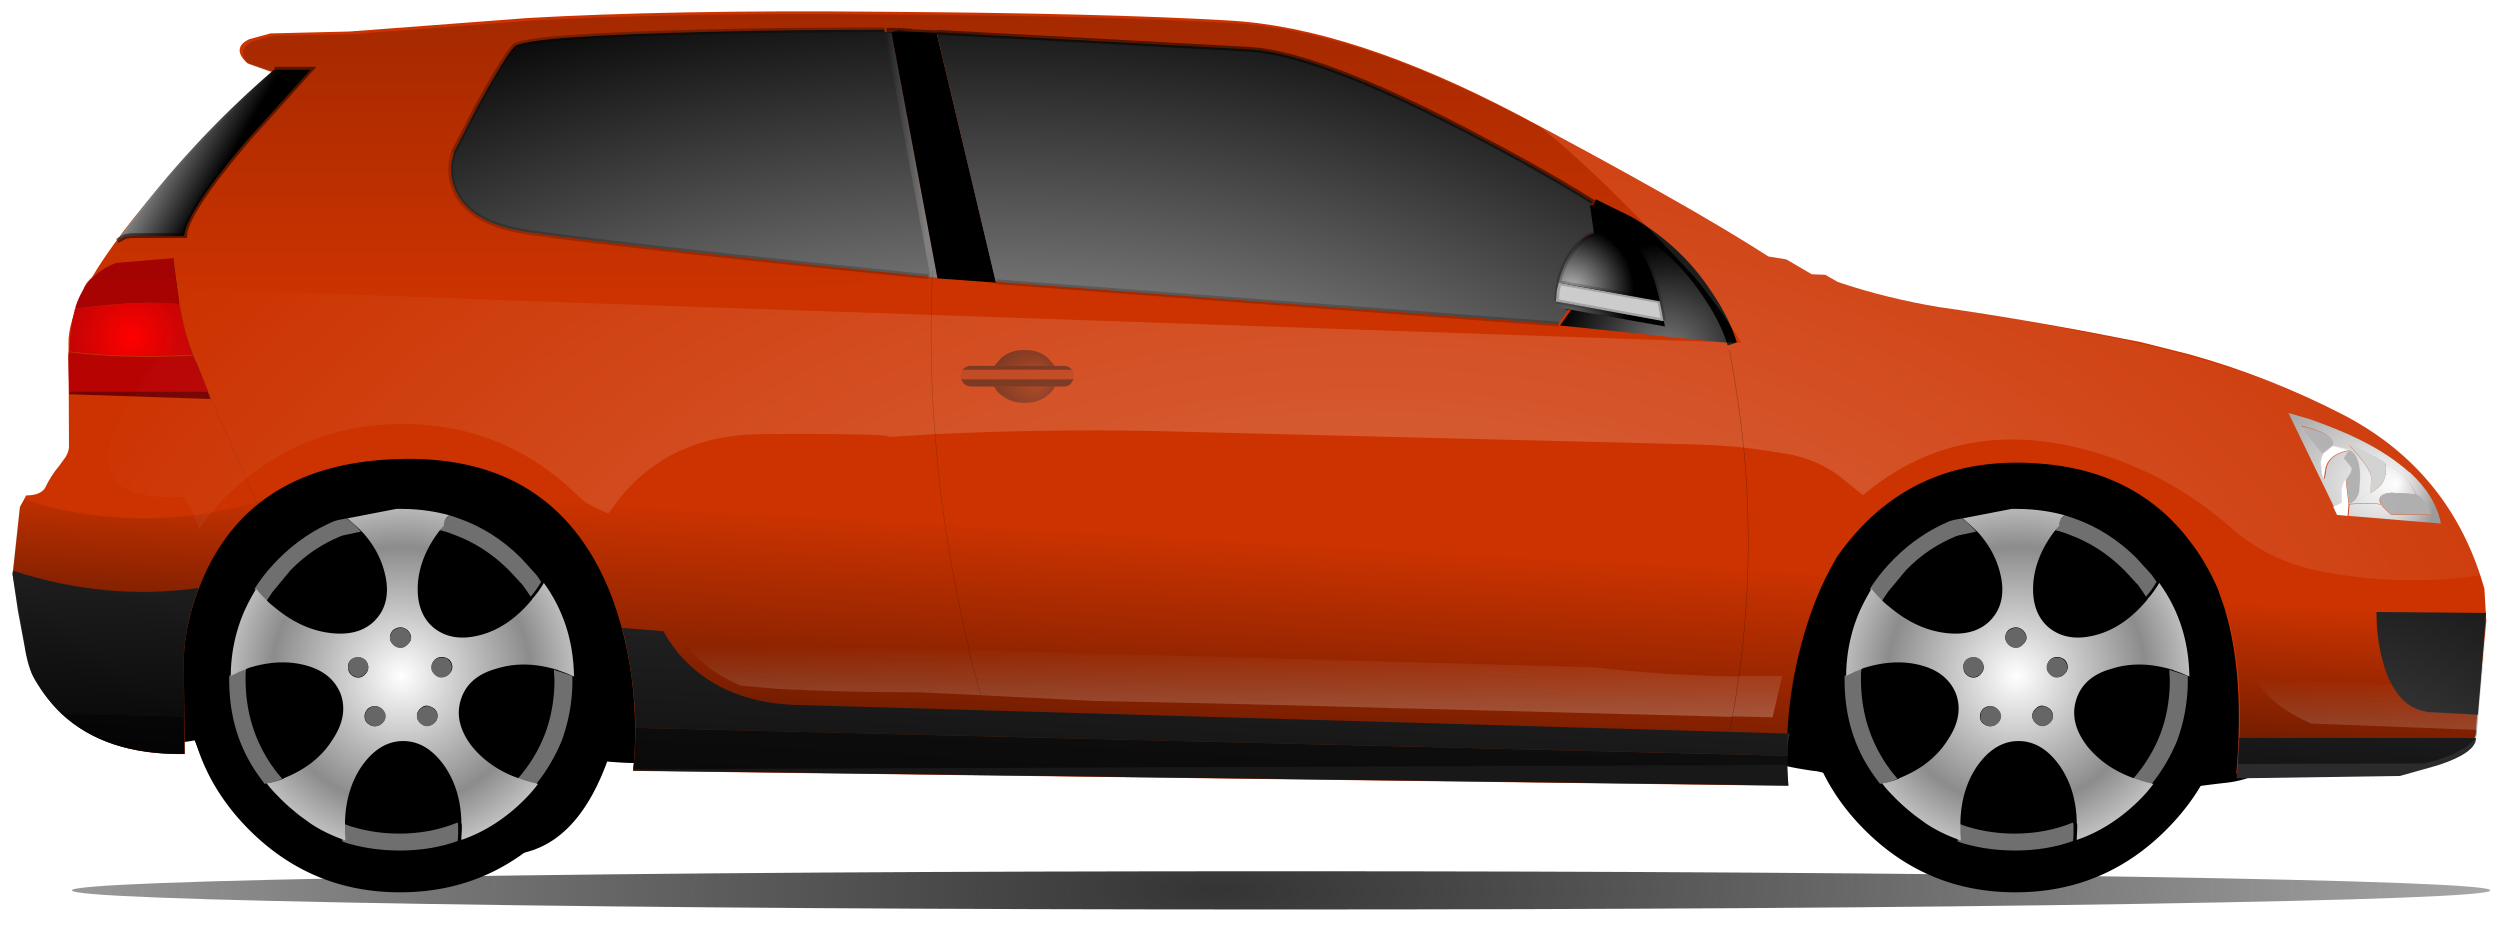 <svg xmlns="http://www.w3.org/2000/svg" id="car" width="520" height="194" viewBox="0 0 520 194">
  <style>
    .st15{fill:none;stroke:#000;stroke-miterlimit:3;stroke-opacity:.2}.st20{fill:#6f6f6f}.st22{fill:#666}
  </style>
  <filter id="Filter_1" width="140%" height="291.78%" x="-20%" y="-95.89%" color-interpolation-filters="sRGB">
    <feFlood flood-color="#666" flood-opacity="1" result="result1"/>
    <feComposite in="result1" in2="SourceGraphic" operator="in" result="result2"/>
    <feGaussianBlur in="result2" result="result3" stdDeviation="1.333,1.333"/>
    <feOffset dx="2.83" dy="2.83" in="result3" result="result4"/>
    <feComposite in="SourceGraphic" in2="result4" result="result5"/>
  </filter>
  <g filter="url(#Filter_1)">
    <g transform="matrix(1.236 0 0 -.723 2.85 85.7)">
      <g id="shadow_0_Layer0_0_FILL_1_">
        <radialGradient id="SVGID_1_" cx="162.02" cy="-598.39" r="276.98" gradientTransform="matrix(1.236 0 0 .537 0 187.76)" gradientUnits="userSpaceOnUse">
          <stop offset="0" stop-color="#343434"/>
          <stop offset="1" stop-opacity="0"/>
        </radialGradient>
        <path fill="url(#SVGID_1_)" d="M354.9-137.6c-39.7-1.1-87.7-1.6-143.9-1.6s-104.2.5-143.9 1.6-59.6 2.4-59.6 3.9 19.9 2.8 59.6 3.9 87.7 1.6 143.9 1.6 104.2-.5 143.9-1.6 59.6-2.4 59.6-3.9-19.9-2.8-59.6-3.9z"/>
      </g>
    </g>
  </g>
  <g id="behind_wheels_0_Layer0_0_FILL">
    <radialGradient id="SVGID_2_" cx="249.26" cy="265.47" r="163" gradientTransform="matrix(1 0 0 -1 0 400)" gradientUnits="userSpaceOnUse">
      <stop offset="0"/>
      <stop offset="1"/>
    </radialGradient>
    <path fill="url(#SVGID_2_)" d="M95.3 91.2c-3.1-.4-7.1-.5-12.2-.5-9.9.1-18.3.7-25.2 1.6-5.6.8-9.8 2.1-12.8 3.8-2.2 1.3-4.4 3.2-6.4 5.6a51.8 51.8 0 0 0-4.9 7c-2.8 4.5-5.2 8.8-7.2 13a51.1 51.1 0 0 0-2.8 6.6c-.8 2.5-1 4.8-.8 7 0 .2.2 1.2.6 3.1.2 1.2.3 2.3.2 3.1 0 .5-.2 1.3-.4 2.4-.2 1-.3 1.8-.3 2.4 0 1.7.7 3.3 2.1 4.8 1.2 1.3 2.8 2.3 4.6 2.9 1.5.5 3.3.7 5.3.6 1.3 0 3.1-.2 5.4-.6 3.7 9.3 8.4 15.6 14.2 18.8 2.1 1.2 4.5 2.1 7.4 2.8 2 .5 4.6.9 7.8 1.2 9.8 1.1 20 1.6 30.4 1.4 2.3 0 4.1-.1 5.5-.3 2-.2 3.8-.6 5.4-1.2 6.5-2.4 11.5-8.5 15.1-18.3 2.4.2 4.1.3 5.3.3 2.1.1 3.9 0 5.3-.2 1.9-.3 3.5-1 4.9-2.1 1.5-1.2 2.5-2.6 2.8-4.3.3-1.7 0-3.6-1.1-5.9-1.4-2.5-2.3-4.4-2.9-5.6-.4-1.1-.8-2.4-1.1-4-.3-1.8-.5-3.2-.7-4.1-1.7-9.3-5-16.7-10.1-22-1.4-1.4-3.1-2.9-5.2-4.6-1.2-1-3.1-2.3-5.6-4.1-1.2-.9-3-2.2-5.4-4-2.1-1.5-4-2.6-5.7-3.5-3.2-1.5-7.1-2.5-11.5-3.1m323.4 2.3c-3.6-.3-6.6-.4-8.8-.3-3.2.1-6.1.6-8.6 1.5-3.5 1.2-7.1 3.4-10.8 6.7-6 5.2-10.8 11.5-14.4 18.8-3.6 7.3-5.6 14.9-6.1 22.8-2.4.7-4.3 2.2-5.6 4.4-1.4 2.3-1.7 4.5-.8 6.6 1 2.3 3 4 6.2 4.9 1 .3 2.4.6 4 .9 2.3.4 3.7.6 4 .6 5 1 10.7 3.8 17 8.2 1.2.8 2.9 2 5.2 3.6 2 1.3 3.8 2.4 5.5 3.1 5.6 2.4 12.6 2.9 21.2 1.6 5.3-.8 9.5-2.1 12.7-3.9 1-.5 3.4-2.1 7.2-4.8 2.9-2.1 5.4-3.4 7.6-4.1 1.1-.3 3.8-.7 8.1-1.2 3.3-.3 5.9-1.1 7.6-2.2 2.2-1.5 3.8-3.9 4.7-6.9.7-2.5 1-5.5.8-8.9-.2-3.5-.8-7.3-1.8-11.6-.6-2.6-1.6-6.3-3.1-11.3-.9-2.9-1.5-5-2-6.3-.9-2.3-1.9-4.3-3-5.9-2.7-4.1-6.9-7.3-12.4-9.7-4.1-1.8-9.4-3.2-15.9-4.3-5.1-.9-11.4-1.6-18.5-2.3z"/>
  </g>
  <g id="body_mc" transform="translate(-.75 -12.45)">
    <path id="body_solid_0_Layer0_0_FILL" fill="#c30" d="m380.4 69.6-2.8-.1-5.3-3.1-3.7-.6c-11.7-7.5-29.1-17.3-52.1-29.5-23.1-12.1-43.2-18.7-60.4-19.6-17.2-1-41-1.6-71.3-1.8-30.3-.3-55.1.2-74.3 1.3l-37 2.8-16.5.4-4.4 1.2c-2.5 1.2-2.7 2.9-.4 5l5.4 1.9-6.7 6.2C45.4 39 40.6 44.1 36.1 49c-7.3 8.1-12.7 15.2-16.2 21.1l-.2.2c-1.1 1-1.6 2-1.6 3C16 77.5 14.9 81.1 15 84l.1 21.3c0 .8-.3 1.5-.7 2.2l-1.3 1.8c-1.2 1.4-2.2 3-3 4.7-.7 1-2 1.5-3.9 1.5l-1.3 2.4-1.5 14 2.6 15c.5 3.1 1.2 5.4 2.1 6.9 6 10.6 16.4 15.7 31.1 15.5L39 153c-.4-7.4 1.3-14.8 4.9-22.3 7.3-14.9 20.9-22.5 40.9-22.8 20.7-.3 34.8 8.7 42.5 26.9 2.7 6.5 4.4 13.7 5.2 21.8.5 6 .5 11.4-.1 16.2l240.3 3.1c-.9-11.3.4-22.5 4-33.8 1.7-5.3 3.8-9.9 6.2-13.9 9.9-14.1 23.6-20.5 41.1-19.4 14 .8 24.8 6.3 32.3 16.3 2.2 2.8 4.1 6.1 5.7 9.7l1.4 4c2.9 9.4 3.7 20.9 2.5 34.5l34-.5 7.8-2.2c5.2-1.8 7.8-3.7 8-5.5.1-1.9.5-6.4 1.2-13.4l1-10.1-.4-6.7c-4.6-16.3-14.4-28.4-29.4-36.2-10.1-5.2-20.7-9.4-31.8-12.5L446 83.6c-14-2.8-28-5.3-42.1-7.3-7.1-1.2-14.1-2.9-20.9-5.2l-2.6-1.5z"/>
  </g>
  <g id="windows_dark_trim_0_Layer2_0_FILL">
    <path fill="#181818" d="m38.3 156.8-.1-7.8-25.5-.6c6.2 5.8 14.7 8.6 25.6 8.4m333.7 6.6c-.2-2.4-.3-4.5-.2-6.2l-239.6-5.8c0 3.2-.2 6.2-.5 8.9l240.3 3.1z"/>
    <path fill="#2b2b2d" d="M38.2 140.5c-.3-6 .8-12.1 3.1-18.2-12.9 1.8-25.8.6-38.6-3.6l-.1.7 1.1 7.5 1.4 7.5c.5 3.1 1.2 5.4 2.1 6.9 1.6 2.7 3.4 5.1 5.6 7.2l25.5.6-.1-8.6m333.6 16.7c0-2 .1-3.5.5-4.6l-207.5-6c-10.2-.5-18-4.1-23.6-10.6-1.2-1.5-2.3-3-3.2-4.7l-8.6-.7c1.1 4.2 1.9 8.8 2.4 13.6.2 2.5.4 4.9.4 7.2l239.6 5.8m143.2-3.5v-.2h-49.3l-.3 5.9-.2 2.5 34-.5 7.8-2.2c5.3-1.7 7.9-3.6 8-5.5z"/>
  </g>
  <g id="windows_dark_trim_0_Layer1_0_FILL">
    <linearGradient id="SVGID_3_" x1="28.7" x2="47.35" y1="376.9" y2="366.13" gradientTransform="matrix(1 0 0 -1 0 400)" gradientUnits="userSpaceOnUse">
      <stop offset="0" stop-color="#fff"/>
      <stop offset="1"/>
    </linearGradient>
    <path fill="url(#SVGID_3_)" d="m24.4 50.1 1.6-.9 1.2-.1h11.1c.3-3.3 4.7-10.1 13.4-20.3l12.9-14.3H57a203 203 0 0 0-32.6 35.6z"/>
    <linearGradient id="SVGID_4_" x1="192.71" x2="181.76" y1="367.83" y2="367.83" gradientTransform="matrix(1 0 0 -1 0 400)" gradientUnits="userSpaceOnUse">
      <stop offset="0" stop-color="gray"/>
      <stop offset="1"/>
    </linearGradient>
    <path fill="url(#SVGID_4_)" d="M185.4 6.6h-1.5l9.5 51 1.6.2-9.6-51.2z"/>
    <linearGradient id="SVGID_5_" x1="185.81" x2="185.81" y1="332.66" y2="426.66" gradientTransform="matrix(1 0 0 -1 0 400)" gradientUnits="userSpaceOnUse">
      <stop offset="0" stop-color="#fff"/>
      <stop offset="1"/>
    </linearGradient>
    <path fill="url(#SVGID_5_)" d="M186.2 6.4h.3-.3l-1.1-.1 1.1.1z"/>
    <path d="m186.6 6.3-.1.1h2.1l-2-.1m8.2.5h-.4l-4.6-.2-2.3-.1h-1.3l-.8.2 9.6 51.2 12.2.9-12.4-52z"/>
    <radialGradient id="SVGID_6_" cx="260.73" cy="256.82" r="248.45" gradientTransform="matrix(1 0 0 -.604 -54 300.85)" gradientUnits="userSpaceOnUse">
      <stop offset="0" stop-color="#fff"/>
      <stop offset="1" stop-color="#090909"/>
    </radialGradient>
    <path fill="url(#SVGID_6_)" d="M93.9 33.9c-.2 1.8 0 3.5.6 5.1 1.9 5.1 7.2 8.2 16.1 9.4 14.2 2 41.6 5 82.1 9.1h.8l-9.5-51v-.3c-11.9 0-23.9.1-36 .4-25.9.6-39.5 1.6-41 3.1-1.4 1.5-3.9 5.6-7.6 12.3l-5 9.7-.5 2.2m237.6 8.2c-8-5-17-10-27-15.2-19.9-10.3-34.5-15.8-44-16.6l-65.7-3.6 12.3 51.9 117 8.8 2.4-3.4.6-7.9c.1-1.2.5-2.4 1-3.6 1-2.4 2.5-3.6 4.4-3.5l-1-6.9z"/>
    <radialGradient id="SVGID_7_" cx="260.73" cy="305.66" r="22.8" gradientTransform="matrix(1 0 0 -1 85.95 379)" gradientUnits="userSpaceOnUse">
      <stop offset="0" stop-color="#7b7b7b"/>
      <stop offset="1"/>
    </radialGradient>
    <path fill="url(#SVGID_7_)" d="m332.4 42.8-.6-.3 1 6.9c-1.9-.1-3.4 1.1-4.4 3.5-.5 1.2-.9 2.4-1 3.6l-.5 7.5v.3l-2.4 3.4 35.4 3.7c-.9-3.3-2.7-6.9-5.5-11-4.1-5.9-9.2-10.8-15.3-14.5l-6.7-3.1z"/>
  </g>
  <path id="windows_dark_trim_0_Layer1_0_1_STROKES" fill="none" stroke="red" stroke-miterlimit="3" stroke-opacity=".8" d="M327.1 56.1c.1-1.2.5-2.4 1-3.6 1-2.4 2.5-3.6 4.4-3.5l-1-6.9m-4.7 22 .4-8"/>
  <path id="windows_dark_trim_0_Layer1_0_2_STROKES" fill="none" stroke="#000" stroke-miterlimit="3" stroke-width="2" d="m326.8 64.1.5-7.5c.1-1.2.5-2.4 1-3.6 1-2.4 2.5-3.6 4.4-3.5l-1-6.9m-5 21.8v-.3"/>
  <path id="windows_dark_trim_0_Layer1_0_3_STROKES" fill="none" stroke="#000" stroke-linecap="square" stroke-miterlimit="3" stroke-width="2" d="m332.4 42.8 6.5 3.2c6.4 3.7 11.8 8.6 15.9 14.7 2.5 3.6 4.2 6.9 5.2 9.9"/>
  <path id="windows_dark_trim_0_Layer1_0_4_STROKES" fill="none" stroke="#000" stroke-miterlimit="3" stroke-opacity=".5" d="M331.5 42.1c-8-5-17-10-27-15.2-19.9-10.3-34.5-15.8-44-16.6l-65.7-3.6M57.1 14.4h7.6L51.8 28.7c-8.7 10.2-13.2 17-13.4 20.3H27.2l-1.2.2-1.6.9M194.8 6.8h-.4l-4.6-.2-2.3-.1h-1m.1-.2 1.9.1 1.2.1m-3.2-.1-.3-.1h-1.1l1.1.1m-1.1-.1h-.7"/>
  <path id="windows_dark_trim_0_Layer1_0_5_STROKES" d="m207.2 58.6 117 8.8M94.3 31.7l-.5 2.2c-.2 1.8 0 3.5.6 5.1 1.9 5.1 7.2 8.2 16.1 9.4 14.2 2 41.6 5 82.1 9.1h.5" class="st15"/>
  <path id="windows_dark_trim_0_Layer1_0_6_STROKES" fill="none" stroke="#000" stroke-miterlimit="3" stroke-opacity=".3" d="M183.9 6.2c-11.9 0-23.9.1-36 .4-25.9.6-39.5 1.6-41 3.1-1.4 1.5-3.9 5.6-7.6 12.3l-5 9.7"/>
  <g id="windows_dark_trim_0_Layer0_0_FILL">
    <radialGradient id="SVGID_8_" cx="260.73" cy="305.66" r="13.05" gradientTransform="matrix(1 0 0 -1 66.1 365.75)" gradientUnits="userSpaceOnUse">
      <stop offset="0" stop-color="#7b7b7b"/>
      <stop offset="1"/>
    </radialGradient>
    <path fill="url(#SVGID_8_)" d="M323.7 62.7v1.2l22.6 4-.2-1.1-22.4-4.1z"/>
    <path fill="#ccc" d="m324.2 58.8-.4 1.8-.1 1.5-.1.6 22.4 4.1-.4-2.2-.4-1.9-21-3.9z"/>
    <radialGradient id="SVGID_9_" cx="260.73" cy="305.66" r="13.05" gradientTransform="matrix(1 0 0 -1 66.1 365.75)" gradientUnits="userSpaceOnUse">
      <stop offset="0" stop-color="#b7b7b7"/>
      <stop offset="1"/>
    </radialGradient>
    <path fill="url(#SVGID_9_)" d="M341.6 52.8c-2.1-3.1-4.6-4.7-7.5-4.7-2.9 0-5.4 1.5-7.4 4.7-1.2 1.8-2 3.8-2.5 6l21 3.8-.1-.6c-.9-3.9-2.1-7-3.5-9.2z"/>
  </g>
  <path id="windows_dark_trim_0_Layer0_0_1_STROKES" d="M324.2 58.8c.5-2.2 1.3-4.2 2.5-6 2.1-3.1 4.5-4.7 7.4-4.7 2.9 0 5.4 1.5 7.5 4.7 1.4 2.1 2.6 5.2 3.5 9.2l.1.6.4 1.9.4 2.2m-22.3-4 .1-.6.1-1.5.4-1.8 21 3.8m.8 4.2-22.4-4.1" class="st15"/>
  <g id="wheel1" transform="matrix(1.1 0 0 1.1 -177.5 47)">
    <g id="wheel_0_Layer0_0_FILL">
      <path d="M265.5 57.3c-7.9-7.9-17.4-11.8-28.5-11.8s-20.6 3.9-28.5 11.8a40.6 40.6 0 0 0-8.8 12.9c-2 4.8-3 9.9-3 15.5 0 11.1 3.9 20.6 11.8 28.5 7.9 7.9 17.4 11.8 28.5 11.8s20.6-3.9 28.5-11.8c4.2-4.2 7.3-8.8 9.2-13.9 1.7-4.5 2.5-9.3 2.5-14.5.1-11.2-3.8-20.7-11.7-28.5m-19.2-2.6 1.8.6c4.3 1.5 8.3 4.1 11.8 7.6l2.9 3.2c.3.4.7.9.9 1.3 3.7 5.2 5.6 11.1 5.7 17.7v1.7c-.1 3.7-.8 7.2-2 10.5-1.1 3-2.8 5.8-4.9 8.3-.8 1-1.7 2-2.6 3a29.9 29.9 0 0 1-11.9 7.6c-3.4 1.2-7 1.8-10.9 1.8-3.4 0-6.6-.4-9.6-1.3-.4-.1-.8-.3-1.2-.4-2.3-.8-4.5-1.9-6.6-3.2l-2.2-1.6c-1.1-.9-2.2-1.8-3.3-2.9-1-1-1.9-2-2.8-3.1-.4-.5-.7-1-1.1-1.5-3.7-5.3-5.6-11.4-5.6-18.2v-.7c.1-4.3.9-8.2 2.4-11.9.7-1.6 1.5-3.1 2.4-4.6.3-.4.5-.8.8-1.2 1.1-1.6 2.4-3.1 3.8-4.5 3.2-3.2 6.7-5.5 10.5-7.1l.7-.2 1.6-.3 9.3-1.8h.8c3.3-.1 6.4.3 9.3 1.2z"/>
      <path d="M206.3 84.3c-.6.2-1.1.5-1.6.8v.7c0 6.9 1.8 12.9 5.6 18.2.4.5.7 1 1.1 1.5 1.2-.2 2.3-.5 3.2-.9.1 0 .1-.1.1-.1-.7-.8-1.3-1.5-1.8-2.3l-.1-.1c-3.3-4.8-5-10.2-5-16.4 0-.7 0-1.4.1-2.1-.5.3-1 .5-1.6.7m20.9-28.8-.3-.2-1.6.3-.7.2c-3.8 1.6-7.3 3.9-10.5 7.1-1.4 1.4-2.7 2.9-3.8 4.5-.3.4-.5.8-.8 1.2.7.9 1.4 1.7 2.2 2.4l1.2-1.8 3.4-4.1c2.8-2.9 6-5 9.4-6.4l.6-.2 3.3-.7c-.6-.7-1.4-1.5-2.4-2.3m9.8 62.6c3.9 0 7.6-.6 10.9-1.8.1-.8.1-1.7.1-2.6 0-.3 0-.6-.1-.9-3.4 1.4-7.1 2.1-11 2.1-3 0-5.9-.4-8.6-1.2-.8-.2-1.5-.5-2.3-.8v.8c0 .8 0 1.7.1 2.7.4.1.8.3 1.2.4 3.2.9 6.4 1.3 9.7 1.3m29.6-34c-.2-.1-.3-.1-.5-.2 0 .6.1 1.2.1 1.9v.9c-.1 3.4-.7 6.5-1.8 9.4-1.2 3.1-2.9 5.9-5.2 8.5l.9.3c.9.3 1.7.5 2.6.7 2.1-2.6 3.7-5.4 4.9-8.3 1.2-3.3 1.9-6.8 2-10.5v-1.7c-1.1-.4-2-.7-3-1m-18.5-28.8-1.8-.6c-.6.6-1.1 1.2-1.6 1.8-.3.3-.5.6-.8.9 1.1.2 2.1.5 3.1.9 3.9 1.4 7.4 3.6 10.6 6.8l2.6 2.8c.5.7 1 1.4 1.5 2.2.8-.9 1.4-1.8 2-2.8-.3-.4-.6-.9-.9-1.3l-2.9-3.2c-3.5-3.5-7.5-6-11.8-7.5z" class="st20"/>
      <radialGradient id="SVGID_10_" cx="373.44" cy="241.29" r="55.6" gradientTransform="matrix(1.1 0 0 -1.1 -173.54 350.53)" gradientUnits="userSpaceOnUse">
        <stop offset="0" stop-color="#fff"/>
        <stop offset=".4" stop-color="#8c8c8c"/>
        <stop offset=".69" stop-color="#f7f7f7"/>
      </radialGradient>
      <path fill="url(#SVGID_10_)" d="M246.3 54.7c-2.9-.8-6-1.2-9.2-1.2h-.8l-9.3 1.8.3.2c.9.8 1.8 1.6 2.6 2.4 2 2.2 3.4 4.7 4.1 7.3 1 3.6.6 6.6-1.3 8.9-1.9 2.3-4.8 3.3-8.6 2.9-3.8-.4-7.3-2-10.7-4.8-.5-.4-1-.8-1.4-1.2-.8-.8-1.6-1.6-2.2-2.4-.9 1.5-1.7 3-2.4 4.6a31.2 31.2 0 0 0-2.4 11.9c.5-.3 1.1-.5 1.6-.8.6-.2 1.1-.4 1.7-.7 3.5-1.1 6.9-1.4 10.1-.7 3.7.8 6.1 2.6 7.3 5.4 1.1 2.8.6 5.8-1.5 8.9-2 3.2-5.1 5.6-9.1 7.2l-.1.1c-1 .4-2 .7-3.2.9.8 1.1 1.8 2.1 2.8 3.1 1.1 1.1 2.2 2 3.3 2.9l2.2 1.6c2.1 1.4 4.3 2.4 6.6 3.2-.1-1-.1-1.9-.1-2.7v-.8c.1-4.1 1.2-7.7 3.2-10.6 2.2-3.1 4.8-4.7 7.8-4.7s5.6 1.6 7.8 4.7c2 2.9 3.1 6.4 3.2 10.5 0 .3.1.6.1.9 0 .9-.1 1.8-.1 2.6 4.4-1.5 8.4-4.1 11.9-7.6 1-1 1.8-1.9 2.6-3-.9-.2-1.7-.4-2.6-.7l-.9-.3c-3.8-1.3-6.8-3.4-9-6.1-2.3-3-3-5.9-2.1-8.8.9-2.9 3.1-4.9 6.8-5.9 3.5-1.1 7.3-1 11.3.2.2 0 .3.1.5.2 1 .3 1.9.7 2.8 1.1-.1-6.7-2-12.6-5.7-17.7-.6 1-1.2 1.9-2 2.8-.1.1-.2.2-.2.3-2.8 3.4-6 5.7-9.6 6.7-3.6 1-6.6.6-9-1.3-2.3-1.9-3.3-4.8-3-8.6.3-3.4 1.7-6.7 4.1-9.8.2-.3.5-.6.8-.9-.1-.9.4-1.5 1-2m-9.2 21.2c.5 0 .9.2 1.3.5.4.4.7.9.7 1.4 0 .5-.2.9-.7 1.3-.4.4-.8.6-1.3.6s-1-.2-1.4-.6c-.4-.4-.6-.8-.6-1.3s.2-1 .6-1.4c.4-.3.9-.5 1.4-.5m7.8 5.6c.5 0 1 .2 1.4.5.4.4.6.9.6 1.4 0 .5-.2.9-.6 1.3a1.82 1.82 0 0 1-2.7 0c-.4-.4-.6-.8-.6-1.3s.2-1 .6-1.4c.3-.3.8-.5 1.3-.5m-1.4 9.8c.4.4.6.8.6 1.3s-.2 1-.6 1.3a1.82 1.82 0 0 1-2.7 0c-.4-.4-.6-.8-.6-1.3s.2-.9.6-1.3c.4-.4.8-.6 1.3-.6.6.1 1 .3 1.4.6m-15.8-9.2c.4-.4.9-.5 1.4-.5.5 0 .9.2 1.3.5.4.4.6.9.6 1.4 0 .5-.2.9-.6 1.3-.4.4-.8.6-1.3.6s-1-.2-1.4-.6c-.4-.4-.5-.8-.5-1.3-.1-.6.1-1 .5-1.4m4.5 12.5c-.5 0-.9-.2-1.4-.6-.4-.4-.5-.8-.5-1.3s.2-.9.5-1.3c.4-.4.9-.6 1.4-.6.5 0 1 .2 1.4.6.4.4.6.8.6 1.3s-.2 1-.6 1.3c-.4.4-.8.6-1.4.6z"/>
      <path d="M230.9 94c.4.4.9.6 1.4.6.5 0 1-.2 1.4-.6.4-.4.6-.8.6-1.3s-.2-.9-.6-1.3c-.4-.4-.8-.6-1.4-.6-.5 0-.9.2-1.4.6-.4.4-.5.8-.5 1.3-.1.5.1 1 .5 1.3m-1.8-12.5c-.5 0-1 .2-1.4.5-.4.4-.5.9-.5 1.4 0 .5.2.9.5 1.3.4.4.9.6 1.4.6.5 0 .9-.2 1.3-.6.4-.4.6-.8.6-1.3s-.2-1-.6-1.4c-.4-.3-.8-.5-1.3-.5m15 11.2c0-.5-.2-.9-.6-1.3a1.82 1.82 0 0 0-2.7 0c-.4.4-.6.8-.6 1.3s.2 1 .6 1.3c.4.4.8.6 1.3.6s1-.2 1.4-.6c.4-.3.6-.8.6-1.3m2.1-10.6c-.4-.4-.8-.5-1.4-.5-.5 0-.9.2-1.3.5-.4.4-.6.9-.6 1.4 0 .5.2.9.6 1.3.4.4.8.6 1.3.6s1-.2 1.4-.6a1.82 1.82 0 0 0 0-2.7m-7.8-5.6c-.4-.4-.8-.5-1.3-.5s-1 .2-1.4.5c-.4.4-.6.9-.6 1.4 0 .5.2.9.6 1.3.4.4.9.6 1.4.6.5 0 .9-.2 1.3-.6.4-.4.7-.8.7-1.3-.1-.6-.3-1-.7-1.4z" class="st22"/>
    </g>
  </g>
  <g id="wheel2" transform="matrix(1.1 0 0 1.1 158.5 47)">
    <g id="wheel_0_Layer0_0_FILL_1_">
      <path d="M265.5 57.3c-7.9-7.9-17.4-11.8-28.5-11.8s-20.6 3.9-28.5 11.8a40.6 40.6 0 0 0-8.8 12.9c-2 4.8-3 9.9-3 15.5 0 11.1 3.9 20.6 11.8 28.5 7.9 7.9 17.4 11.8 28.5 11.8s20.6-3.9 28.5-11.8c4.2-4.2 7.3-8.8 9.2-13.9 1.7-4.5 2.5-9.3 2.5-14.5.1-11.2-3.8-20.7-11.7-28.5m-19.2-2.6 1.8.6c4.3 1.5 8.3 4.1 11.8 7.6l2.9 3.2c.3.4.7.9.9 1.3 3.7 5.2 5.6 11.1 5.7 17.7v1.7c-.1 3.7-.8 7.2-2 10.5-1.1 3-2.8 5.8-4.9 8.3-.8 1-1.7 2-2.6 3a29.9 29.9 0 0 1-11.9 7.6c-3.4 1.2-7 1.8-10.9 1.8-3.4 0-6.6-.4-9.6-1.3-.4-.1-.8-.3-1.2-.4-2.3-.8-4.5-1.9-6.6-3.2l-2.2-1.6c-1.1-.9-2.2-1.8-3.3-2.9-1-1-1.9-2-2.8-3.1-.4-.5-.7-1-1.1-1.5-3.7-5.3-5.6-11.4-5.6-18.2v-.7c.1-4.3.9-8.2 2.4-11.9.7-1.6 1.5-3.1 2.4-4.6.3-.4.5-.8.8-1.2 1.1-1.6 2.4-3.1 3.8-4.5 3.2-3.2 6.7-5.5 10.5-7.1l.7-.2 1.6-.3 9.3-1.8h.8c3.3-.1 6.4.3 9.3 1.2z"/>
      <path d="M206.3 84.3c-.6.2-1.1.5-1.6.8v.7c0 6.9 1.8 12.9 5.6 18.2.4.5.7 1 1.1 1.5 1.2-.2 2.3-.5 3.2-.9.1 0 .1-.1.1-.1-.7-.8-1.3-1.5-1.8-2.3l-.1-.1c-3.3-4.8-5-10.2-5-16.4 0-.7 0-1.4.1-2.1-.5.3-1 .5-1.6.7m20.9-28.8-.3-.2-1.6.3-.7.2c-3.8 1.6-7.3 3.9-10.5 7.1-1.4 1.4-2.7 2.9-3.8 4.5-.3.4-.5.8-.8 1.2.7.9 1.4 1.7 2.2 2.4l1.2-1.8 3.4-4.1c2.8-2.9 6-5 9.4-6.4l.6-.2 3.3-.7c-.6-.7-1.4-1.5-2.4-2.3m9.8 62.6c3.9 0 7.6-.6 10.9-1.8.1-.8.1-1.7.1-2.6 0-.3 0-.6-.1-.9-3.4 1.4-7.1 2.1-11 2.1-3 0-5.9-.4-8.6-1.2-.8-.2-1.5-.5-2.3-.8v.8c0 .8 0 1.7.1 2.7.4.1.8.3 1.2.4 3.2.9 6.4 1.3 9.7 1.3m29.6-34c-.2-.1-.3-.1-.5-.2 0 .6.1 1.2.1 1.9v.9c-.1 3.4-.7 6.5-1.8 9.4-1.2 3.1-2.9 5.9-5.2 8.5l.9.3c.9.3 1.7.5 2.6.7 2.1-2.6 3.7-5.4 4.9-8.3 1.2-3.3 1.9-6.8 2-10.5v-1.7c-1.1-.4-2-.7-3-1m-18.5-28.8-1.8-.6c-.6.6-1.1 1.2-1.6 1.8-.3.3-.5.6-.8.9 1.1.2 2.1.5 3.1.9 3.9 1.4 7.4 3.6 10.6 6.8l2.6 2.8c.5.7 1 1.4 1.5 2.2.8-.9 1.4-1.8 2-2.8-.3-.4-.6-.9-.9-1.3l-2.9-3.2c-3.5-3.5-7.5-6-11.8-7.5z" class="st20"/>
      <radialGradient id="SVGID_11_" cx="67.98" cy="241.29" r="55.6" gradientTransform="matrix(1.1 0 0 -1.1 162.46 350.53)" gradientUnits="userSpaceOnUse">
        <stop offset="0" stop-color="#fff"/>
        <stop offset=".4" stop-color="#8c8c8c"/>
        <stop offset=".69" stop-color="#f7f7f7"/>
      </radialGradient>
      <path fill="url(#SVGID_11_)" d="M246.3 54.7c-2.9-.8-6-1.2-9.2-1.2h-.8l-9.3 1.8.3.2c.9.8 1.8 1.6 2.6 2.4 2 2.2 3.4 4.7 4.1 7.3 1 3.6.6 6.6-1.3 8.9-1.9 2.3-4.8 3.3-8.6 2.9-3.8-.4-7.3-2-10.7-4.8-.5-.4-1-.8-1.4-1.2-.8-.8-1.6-1.6-2.2-2.4-.9 1.5-1.7 3-2.4 4.6a31.2 31.2 0 0 0-2.4 11.9c.5-.3 1.1-.5 1.6-.8.6-.2 1.1-.4 1.7-.7 3.5-1.1 6.9-1.4 10.1-.7 3.7.8 6.1 2.6 7.3 5.4 1.1 2.8.6 5.8-1.5 8.9-2 3.2-5.1 5.6-9.1 7.2l-.1.1c-1 .4-2 .7-3.2.9.8 1.1 1.8 2.1 2.8 3.1 1.1 1.1 2.2 2 3.3 2.9l2.2 1.6c2.1 1.4 4.3 2.4 6.6 3.2-.1-1-.1-1.9-.1-2.7v-.8c.1-4.1 1.2-7.7 3.2-10.6 2.2-3.1 4.8-4.7 7.8-4.7s5.6 1.6 7.8 4.7c2 2.9 3.1 6.4 3.2 10.5 0 .3.1.6.1.9 0 .9-.1 1.8-.1 2.6 4.4-1.5 8.4-4.1 11.9-7.6 1-1 1.8-1.9 2.6-3-.9-.2-1.7-.4-2.6-.7l-.9-.3c-3.8-1.3-6.8-3.4-9-6.1-2.3-3-3-5.9-2.1-8.8.9-2.9 3.1-4.9 6.8-5.9 3.5-1.1 7.3-1 11.3.2.2 0 .3.1.5.2 1 .3 1.9.7 2.8 1.1-.1-6.7-2-12.6-5.7-17.7-.6 1-1.2 1.9-2 2.8-.1.1-.2.2-.2.3-2.8 3.4-6 5.7-9.6 6.7-3.6 1-6.6.6-9-1.3-2.3-1.9-3.3-4.8-3-8.6.3-3.4 1.7-6.7 4.1-9.8.2-.3.5-.6.8-.9-.1-.9.4-1.5 1-2m-9.2 21.2c.5 0 .9.2 1.3.5.4.4.7.9.7 1.4 0 .5-.2.9-.7 1.3-.4.4-.8.6-1.3.6s-1-.2-1.4-.6c-.4-.4-.6-.8-.6-1.3s.2-1 .6-1.4c.4-.3.9-.5 1.4-.5m7.8 5.6c.5 0 1 .2 1.4.5.4.4.6.9.6 1.4 0 .5-.2.9-.6 1.3a1.82 1.82 0 0 1-2.7 0c-.4-.4-.6-.8-.6-1.3s.2-1 .6-1.4c.3-.3.8-.5 1.3-.5m-1.4 9.8c.4.4.6.8.6 1.3s-.2 1-.6 1.3a1.82 1.82 0 0 1-2.7 0c-.4-.4-.6-.8-.6-1.3s.2-.9.6-1.3c.4-.4.8-.6 1.3-.6.6.1 1 .3 1.4.6m-15.8-9.2c.4-.4.9-.5 1.4-.5.5 0 .9.2 1.3.5.4.4.6.9.6 1.4 0 .5-.2.9-.6 1.3-.4.4-.8.6-1.3.6s-1-.2-1.4-.6c-.4-.4-.5-.8-.5-1.3-.1-.6.1-1 .5-1.4m4.5 12.5c-.5 0-.9-.2-1.4-.6-.4-.4-.5-.8-.5-1.3s.2-.9.5-1.3c.4-.4.9-.6 1.4-.6.5 0 1 .2 1.4.6.4.4.6.8.6 1.3s-.2 1-.6 1.3c-.4.4-.8.6-1.4.6z"/>
      <path d="M230.9 94c.4.4.9.6 1.4.6.5 0 1-.2 1.4-.6.4-.4.6-.8.6-1.3s-.2-.9-.6-1.3c-.4-.4-.8-.6-1.4-.6-.5 0-.9.2-1.4.6-.4.4-.5.8-.5 1.3-.1.5.1 1 .5 1.3m-1.8-12.5c-.5 0-1 .2-1.4.5-.4.4-.5.9-.5 1.4 0 .5.2.9.5 1.3.4.4.9.6 1.4.6.5 0 .9-.2 1.3-.6.4-.4.6-.8.6-1.3s-.2-1-.6-1.4c-.4-.3-.8-.5-1.3-.5m15 11.2c0-.5-.2-.9-.6-1.3a1.82 1.82 0 0 0-2.7 0c-.4.4-.6.8-.6 1.3s.2 1 .6 1.3c.4.4.8.6 1.3.6s1-.2 1.4-.6c.4-.3.6-.8.6-1.3m2.1-10.6c-.4-.4-.8-.5-1.4-.5-.5 0-.9.2-1.3.5-.4.4-.6.9-.6 1.4 0 .5.2.9.6 1.3.4.4.8.6 1.3.6s1-.2 1.4-.6a1.82 1.82 0 0 0 0-2.7m-7.8-5.6c-.4-.4-.8-.5-1.3-.5s-1 .2-1.4.5c-.4.4-.6.9-.6 1.4 0 .5.2.9.6 1.3.4.4.9.6 1.4.6.5 0 .9-.2 1.3-.6.4-.4.7-.8.7-1.3-.1-.6-.3-1-.7-1.4z" class="st22"/>
    </g>
  </g>
  <g transform="translate(-49.1 -16)">
    <g id="door_handle_0_Layer0_0_FILL">
      <radialGradient id="SVGID_12_" cx="-66.61" cy="93.9" r="7.1" fx="-66.61" fy="90.56" gradientTransform="matrix(0 -1 -1 0 356.28 28.33)" gradientUnits="userSpaceOnUse">
        <stop offset="0" stop-opacity=".15"/>
        <stop offset="1" stop-opacity=".5"/>
      </radialGradient>
      <path fill="url(#SVGID_12_)" d="M262.2 99.8c1.9 0 3.5-.5 4.8-1.6.7-.5 1.2-1.1 1.5-1.8h-12.6c.3.7.8 1.3 1.5 1.8 1.4 1.1 3 1.6 4.8 1.6m6.3-7.7-.2-.2-1.3-1.5c-1.3-1.1-2.9-1.6-4.8-1.6s-3.5.5-4.8 1.6l-1.3 1.5-.1.2h12.5z"/>
      <path fill-opacity=".5" d="M268.6 96.4h1.8c.6 0 1.1-.2 1.5-.7l.5-.8H249l.5.8c.4.4.9.7 1.6.7h17.5m3.5-3.5-.2-.2c-.4-.4-.9-.6-1.5-.6h-19.3c-.6 0-1.1.2-1.6.6l-.2.2h22.8z"/>
      <path fill-opacity=".1" d="M272.5 94.2c0-.5-.1-.9-.4-1.3h-22.8c-.3.4-.4.8-.4 1.3l.1.7h23.4l.1-.7z"/>
    </g>
  </g>
  <g id="shading_and_lights_0_Layer2_0_FILL">
    <path fill="red" d="m41.8 77.8-1.1-2.4.6 1.4v.2l.5.8z"/>
    <path fill="#750202" d="M14.4 81.4v.6l29.4 1-.6-1.6H14.4z"/>
    <path fill="#b80303" d="M14.4 73.3c-.1.8-.1.8-.2-.1l.2 8.2h28.9l-.2-.4-1.3-3.2-.4-.8v-.2l-.6-1.4c-.2-.5-.4-1-.6-1.4-9.4.5-18 .3-25.8-.7z"/>
    <radialGradient id="SVGID_13_" cx="260.73" cy="305.66" r="15.1" gradientTransform="matrix(1 0 0 -1 -233.5 375.7)" gradientUnits="userSpaceOnUse">
      <stop offset="0" stop-color="red"/>
      <stop offset="1" stop-color="#b80505"/>
    </radialGradient>
    <path fill="url(#SVGID_13_)" d="m15.6 64.2-.1.4c-.6 2.3-.9 4.8-1 7.3l-.1 1.2c7.8 1 16.4 1.2 25.7.7-1-2.6-1.8-5.2-2.3-7.9l-.6-2.9c-5.2-.3-12.4.1-21.6 1.2z"/>
    <path fill="#a70303" d="M17 60.8c-.6 1.1-1.1 2.3-1.4 3.4 9.2-1.2 16.4-1.5 21.7-1L36 53.7l-11.9 1c-2.6 1-4.8 2.6-6.5 5l-.6 1.1z"/>
    <radialGradient id="SVGID_14_" cx="260.73" cy="305.66" r="84.7" gradientTransform="matrix(1 0 0 -1 226.7 482)" gradientUnits="userSpaceOnUse">
      <stop offset="0"/>
      <stop offset="1"/>
    </radialGradient>
    <path fill="url(#SVGID_14_)" d="m513.6 147.3.4.1.5-6.4c-.6 2.5-2.5 3.8-5.8 3.9-4-.2-6.8-.2-8.4.1 1.4 1.1 3 1.7 4.9 1.8l8.4.5z"/>
    <radialGradient id="SVGID_15_" cx="260.73" cy="305.66" r="84.7" gradientTransform="matrix(1 0 0 -1 226.7 482)" gradientUnits="userSpaceOnUse">
      <stop offset="0" stop-color="#848484"/>
      <stop offset="1"/>
    </radialGradient>
    <path fill="url(#SVGID_15_)" d="m515.1 134.5-1-.1v6h.5l.5-5.9z"/>
    <radialGradient id="SVGID_16_" cx="260.73" cy="305.66" r="12.8" gradientTransform="matrix(1 0 0 -1 243 447.6)" gradientUnits="userSpaceOnUse">
      <stop offset="0" stop-color="#515151"/>
      <stop offset="1"/>
    </radialGradient>
    <path fill="url(#SVGID_16_)" d="M510.3 134.3c-2.8 0-4.8.3-6 1-.8.4-1.6 1.3-2.6 2.8-.6.9-1.1 1.8-1.4 2.7l-1 2.7 1.1 1.5c1.6-.3 4.4-.4 8.4-.1 3.3-.2 5.2-1.5 5.8-3.9v-.4h-.5v-6l-3.8-.3z"/>
    <radialGradient id="SVGID_17_" cx="260.73" cy="305.66" r="16.8" gradientTransform="matrix(1 0 0 -1 238.4 437.2)" gradientUnits="userSpaceOnUse">
      <stop offset="0"/>
      <stop offset="1" stop-color="#484848"/>
    </radialGradient>
    <path fill="url(#SVGID_17_)" d="M504.3 135.3c1.2-.6 3.2-1 6-1l3.8.2 1 .1.5-6.4-20.8-.2.1 2.9c.2 2.3.5 4.4 1.1 6.4.8 2.8 1.8 5 3.1 6.6l1.3 1.3-1.1-1.5 1-2.7c.3-.9.8-1.8 1.4-2.7 1-1.7 1.9-2.6 2.6-3z"/>
    <radialGradient id="SVGID_18_" cx="260.73" cy="305.66" r="20.55" fx="272.82" fy="305.66" gradientTransform="matrix(1 0 0 -1 225.75 406.3)" gradientUnits="userSpaceOnUse">
      <stop offset="0" stop-color="#fff"/>
      <stop offset="1" stop-color="#959595"/>
    </radialGradient>
    <path fill="url(#SVGID_18_)" d="M483.2 94.4c-.5.5-.7 1.2-.5 2 0-.5.2-1.2.5-2m13 2c.2 1.6 0 2.9-.7 4.1-.4.6-1.2 1.3-2.4 2-1.1.7-2.6 1.4-4.4 2.2h-.1v.1c3.4-.2 5.6-.2 6.6.1-.7-1.4 0-2.2 2.2-2.4l5.1.3c-.7-1.6-1.5-2.8-2.5-3.7-.8-.9-2.1-1.8-3.8-2.7m-11.1-3.6 3.5.9c1.4.7 2.2 2.6 2.2 5.7l-.2 3c-.3 1.1-.9 1.9-1.9 2.4 1.8-.8 3.3-1.5 4.4-2.2l.1-3.2c0-1.3-1.6-3.6-4.6-6.8 4.2 1.8 6.7 3.1 7.6 3.9 1.6.9 2.9 1.8 3.9 2.7 1 .9 1.8 2.1 2.5 3.7 1.2.5 2.2 1.8 3 4.2h-8.2c-1.2-1-1.9-1.7-2.1-2.1-1-.3-3.2-.3-6.6-.1l-.2 2.4 19.2 1.6c-.7-3.8-2.9-7.4-6.5-10.7h-.1c-2.7-2.4-6.1-4.7-10.4-6.8-3.2-1.6-6.6-2.9-10.2-4.2l-4.5-1.3 9.5 19.6 1.8-.8v-2.9c.1-.9.4-1.6.9-2 1-1.4 1.3-2.2.9-2.7l-1.2-1.5-1.8 1.7c-.4.4-.9 1.1-1.2 2.2.4-1.1.8-1.8 1.2-2.2l1.8-1.7c-.3 0 0-.7 1-1.9-3.2.5-4.9 2-5.1 4.4-.3 2.4-.6 1.9-.9-1.7-.1-.8 0-1.5.5-2-.7-.5-2.3-2.5-4.9-5.9 5 1.1 7.3 2.6 6.6 4.3z"/>
    <radialGradient id="SVGID_19_" cx="260.73" cy="305.66" r="819.2" gradientTransform="matrix(1 0 0 -1 -400 270)" gradientUnits="userSpaceOnUse">
      <stop offset="0" stop-color="#fff"/>
      <stop offset="1" stop-color="#959595"/>
    </radialGradient>
    <path fill="url(#SVGID_19_)" d="M488.8 104.7c1-.5 1.6-1.3 1.9-2.4l.2-3c0-3.1-.7-5-2.2-5.7-1 1.2-1.4 1.9-1 1.9l1.2 1.5c.5.4.2 1.3-.9 2.7l.6 5.2v-.1l.2-.1m8.7-2.2c-2.2.1-2.9.9-2.2 2.4.2.4.9 1.1 2.1 2.1h8.2c-.8-2.3-1.8-3.7-3-4.2l-5.1-.3m-14.2-8.2 1.9-1.5c.7-1.7-1.6-3.1-6.9-4.2 2.6 3.4 4.2 5.3 4.9 5.9l.1-.2z"/>
    <path fill="#fff" d="m487.1 104.6-1.8.8.8 1.7 2.2.2.2-2.4-.6-5.2c-.4.4-.7 1.1-.9 2 .1.5 0 1.5.1 2.9z"/>
    <path fill="#d0d0d0" d="M495.5 100.5c.7-1.1.9-2.5.7-4.1-.9-.8-3.4-2.1-7.6-3.9 3 3.2 4.5 5.4 4.6 6.8l-.1 3.2c1.2-.7 2-1.4 2.4-2z"/>
    <radialGradient id="SVGID_20_" cx="260.73" cy="305.66" r="819.2" gradientTransform="matrix(1 0 0 -1 -400 270)" gradientUnits="userSpaceOnUse">
      <stop offset="0" stop-color="#fff"/>
      <stop offset="1" stop-color="#fff"/>
    </radialGradient>
    <path fill="url(#SVGID_20_)" d="m488.7 93.6-3.5-.9-1.9 1.5-.1.1c-.3.8-.5 1.5-.5 2 .3 3.6.6 4.1.9 1.7.2-2.3 1.9-3.8 5.1-4.4z"/>
  </g>
  <path id="shading_and_lights_0_Layer2_0_1_STROKES" fill="none" stroke="#ccc" stroke-miterlimit="3" stroke-width=".05" d="M483.2 94.4c-.3.8-.5 1.5-.5 2 .3 3.6.6 4.1.9 1.7.3-2.4 2-3.9 5.1-4.4l-3.5-.9-1.9 1.5-.1.1z"/>
  <path id="shading_and_lights_0_Layer2_0_2_STROKES" fill="none" stroke="#ccc" stroke-linecap="square" stroke-miterlimit="3" stroke-width=".05" d="M483.2 94.4c-.7-.5-2.3-2.5-4.9-5.9 5.2 1.1 7.5 2.5 6.9 4.2m1.9 11.9v-2.9c.1-.9.4-1.6.9-2 1-1.4 1.3-2.2.9-2.7l-1.2-1.5-1.8 1.7c-.4.4-.9 1.1-1.2 2.2m11.5-3c.2 1.6 0 2.9-.7 4.1-.4.6-1.2 1.3-2.4 2-1.1.7-2.6 1.4-4.4 2.2h-.1v.1c3.4-.2 5.6-.2 6.6.1-.7-1.4 0-2.2 2.2-2.4l5.1.3c-.7-1.6-1.5-2.8-2.5-3.7-.8-.9-2.1-1.8-3.8-2.7-.9-.8-3.4-2.1-7.6-3.9 3 3.2 4.5 5.4 4.6 6.8l-.1 3.2m-4.4-8.9c1.4.7 2.2 2.6 2.2 5.7l-.2 3c-.3 1.1-.9 1.9-1.9 2.4m-.2.1h0l-.6-5.2m14.6 3.2c1.2.5 2.2 1.8 3 4.2h-8.2c-1.2-1-1.9-1.7-2.1-2.1m-12.1-10.5c-.5.5-.7 1.2-.5 2m4.9-.9c-.3 0 0-.7 1-1.9"/>
  <path id="shading_and_lights_0_Layer2_0_3_STROKES" fill="none" stroke="#1e1e1e" stroke-linecap="square" stroke-miterlimit="3" stroke-width="2" d="M514.1 140.5v-5.2"/>
  <path id="shading_and_lights_0_Layer2_0_4_STROKES" fill="none" stroke="#770606" stroke-linecap="square" stroke-miterlimit="3" stroke-opacity=".4" stroke-width=".1" d="m37.3 63.2.6 2.9c.5 2.7 1.3 5.3 2.3 7.9m2.9 7-1.3-3.2m-27.4-4.5-.2-.1.2 8.2h28.9l-.2-.4m-1.3-3.2-.4-.8v-.2l-.6-1.4m-.7-1.4c-9.3.5-17.9.3-25.7-.7"/>
  <path id="shading_and_lights_0_Layer2_0_5_STROKES" fill="none" stroke="#770606" stroke-linecap="square" stroke-miterlimit="3" stroke-width=".1" d="m36 53.7 1.2 9.5"/>
  <path id="shading_and_lights_0_Layer2_0_6_STROKES" fill="none" stroke="#1e1e1e" stroke-linecap="square" stroke-miterlimit="3" stroke-opacity=".4" stroke-width=".1" d="M40.1 74c.2.5.4 1 .6 1.4l1.1 2.4"/>
  <path id="shading_and_lights_0_Layer2_0_7_STROKES" fill="none" stroke="#1e1e1e" stroke-linecap="square" stroke-miterlimit="3" stroke-opacity=".2" stroke-width=".1" d="m43.1 81 11.3 26"/>
  <g id="shading_and_lights_0_Layer1_0_FILL">
    <linearGradient id="SVGID_21_" x1="256.82" x2="260.57" y1="220.8" y2="286.47" gradientTransform="matrix(1 0 0 -1 0 400)" gradientUnits="userSpaceOnUse">
      <stop offset="0"/>
      <stop offset="1" stop-opacity="0"/>
    </linearGradient>
    <path fill="url(#SVGID_21_)" d="M43.2 118.2c2.9-5.9 6.8-10.7 11.7-14.3a81.76 81.76 0 0 1-49.9 0l-.9 1.5-1.5 14 2.6 15c.5 3.1 1.2 5.4 2.1 6.9 6 10.6 16.4 15.7 31.1 15.5l-.1-16.3c-.4-7.4 1.2-14.8 4.9-22.3M517.3 129l-.6-9.3c-1.6-4.7-4.2-9.7-7.9-15.1l-60.9-.1c13.8 10.1 19.7 28.3 17.6 54.4l38.8-.1 2.9-.8c5.2-1.8 7.8-3.7 8-5.5.1-1.9.5-6.4 1.2-13.5l.9-10z"/>
    <linearGradient id="SVGID_22_" x1="248.61" x2="252.38" y1="221.7" y2="288.25" gradientTransform="matrix(1 0 0 -1 0 400)" gradientUnits="userSpaceOnUse">
      <stop offset="0" stop-opacity=".71"/>
      <stop offset="1" stop-opacity="0"/>
    </linearGradient>
    <path fill="url(#SVGID_22_)" d="M373.2 141c.7-3.8 1.6-7.5 2.8-11.3 3.6-11.3 9-19.7 16.4-25.2-94.1-7.3-187.1-7.5-279.2-.4 5.7 4.4 10.1 10.5 13.4 18.3 1.9 4.5 3.3 9.4 4.2 14.7.4 2.3.7 4.7 1 7.1.5 5.9.5 11.1-.1 15.8l240-.9c-.1-6.1.4-12.1 1.5-18.1z"/>
  </g>
  <g id="shading_and_lights_0_Layer0_0_FILL">
    <radialGradient id="SVGID_23_" cx="260.73" cy="305.66" r="92.85" gradientTransform="matrix(1 0 0 -1 225.6 486)" gradientUnits="userSpaceOnUse">
      <stop offset="0" stop-color="#515151"/>
      <stop offset="1"/>
    </radialGradient>
    <path fill="url(#SVGID_23_)" d="m515.9 142.8 1.2-15.3-22.8-.2.1 3.2c.2 2.5.6 4.9 1.2 7 .5 1.9 1.1 3.5 1.9 4.9 2 3.7 4.7 5.6 8.3 5.8l9.2.5h.4l.5-5.9z"/>
    <linearGradient id="SVGID_24_" x1="494.78" x2="494.78" y1="233.91" y2="258.91" gradientTransform="matrix(1 0 0 -1 0 400)" gradientUnits="userSpaceOnUse">
      <stop offset="0" stop-color="#fff" stop-opacity=".39"/>
      <stop offset="1" stop-color="#fff" stop-opacity="0"/>
    </linearGradient>
    <path fill="url(#SVGID_24_)" d="m520.1 142.9-4.2-.1-.5 5.8h-.4l-9.2-.5c-3.6-.1-6.4-2.1-8.3-5.8l-28.1-.8c1.9 3.5 5.7 6.5 11.3 9L520 152v-9.1z"/>
    <linearGradient id="SVGID_25_" x1="256.68" x2="256.68" y1="240.66" y2="265.66" gradientTransform="matrix(1 0 0 -1 0 400)" gradientUnits="userSpaceOnUse">
      <stop offset="0" stop-color="#fff" stop-opacity=".39"/>
      <stop offset="1" stop-color="#fff" stop-opacity="0"/>
    </linearGradient>
    <path fill="url(#SVGID_25_)" d="M370.7 140.6h-9c-.4 2.8-.8 5.6-1.4 8.4l8.4.2 2-8.6M191.2 144l12.7.6-2.4-9.4-58.8-1.6c1.9 3.5 5.7 6.5 11.3 9l7.8.7c8 .4 17.9.7 29.4.7m12.7.6 23.7 1.2c21 .4 42 .9 62.9 1.5l69.8 1.8c.5-2.8 1-5.6 1.4-8.4-10.3-.1-20.4-.8-30.3-1.9l-129.8-3.6c.6 3.1 1.4 6.3 2.3 9.4z"/>
    <linearGradient id="SVGID_26_" x1="185.83" x2="185.83" y1="458.56" y2="338.76" gradientTransform="matrix(1 0 0 -1 0 400)" gradientUnits="userSpaceOnUse">
      <stop offset="0" stop-opacity=".4"/>
      <stop offset="1" stop-opacity="0"/>
    </linearGradient>
    <path fill="url(#SVGID_26_)" d="M193.9 57.6v.4l2.8-.2-2.8-.2m126.6-31.1-4.1-2.1c-23-12.1-43.2-18.7-60.4-19.6-17.2-1-41-1.6-71.3-1.8-30.3-.3-55.1.2-74.3 1.3l-37 2.8-16.4.3-4.4 1.2c-2.4 1.2-2.7 2.8-.8 4.8l4.9 1.8-6.7 6.2c-5.3 5.2-10.2 10.2-14.7 15.1L20.2 55.9l-1.1 1.7-.1.1v.1h16.8l-.1 1.2c.4 1.5 3.4 1.9 8.8 1.2l67.6 2.6 81.8-4.8v-.4l-1.2-.1c-40.5-4.1-67.9-7.1-82.1-9.1-8.9-1.2-14.2-4.4-16.1-9.4-.6-1.6-.8-3.3-.6-5.1l.5-2.2 5-9.7c3.6-6.7 6.2-10.8 7.6-12.3 1.4-1.5 15.1-2.5 41-3.1l31.6-.4 35.6 1.4 45.4 2.7c9.5.8 24.1 6.3 44 16.6 10 5.2 19 10.2 27 15.2l1 6.9c-1.9-.1-3.4 1.1-4.4 3.5-.5 1.2-.9 2.4-1 3.6l-.1 1.7h25.6c-13.9-15-24.6-25.4-32.2-31.3z"/>
    <radialGradient id="SVGID_27_" cx="260.73" cy="253.19" r="293.7" gradientTransform="matrix(1 0 0 -.586 22.95 303.48)" gradientUnits="userSpaceOnUse">
      <stop offset="0" stop-color="#fff" stop-opacity=".3"/>
      <stop offset="1" stop-color="#fff" stop-opacity="0"/>
    </radialGradient>
    <path fill="url(#SVGID_27_)" d="M44.5 60.2c-5.4.7-8.4.3-8.8-1.2-.4 5.3-.9 9.9-1.5 13.8-16.8 21.6-15.5 31.7 4 30.5 1.5 2.3 2.6 4.5 3.1 6.8 1.7-2.3 3.5-4.6 5.6-6.7 10.2-10.1 22.4-15.2 36.8-15.2 14.4 0 26.6 5.1 36.8 15.2 1.1 1.1 3.1 2.2 6.1 3.4 7.2-10.9 17.8-16.4 31.8-16.5 18.6-.1 27.4.1 26.4.6l9.6-.6c-.6-8.3-.9-16.6-.8-24.8L112 62.7l-67.5-2.5m275.7-33.9.2.2c7.6 5.9 18.4 16.3 32.2 31.3 3.6 4.4 6.8 8.9 9.6 13.5l-168.6-5.8c-.1 8.3.1 16.6.8 24.8 17.2-.8 34.4-1 51.5-.5l105.4 2.6c3.8.1 7.7.3 11.4.7 3.3.4 6.7.9 10 1.5 3.6.8 6.8 2.2 9.6 4.2l5.2 4.2c11.9-10 25.6-13.5 41.4-10.6a75 75 0 0 1 35.3 17.5c5.2 4.5 11.1 7.4 17.9 8.8 11.4 2.3 23 2.6 34.6.9-3.1-8.7-7.5-16-13.3-22.1-6-6.4-13.5-11.3-22.4-14.8l-3.9-1.6c-13.5-5.1-27.3-9-41.5-11.6l-13.8-2.7c-13.2-2.6-26.4-5.4-39.4-8.4l-2.6-1.5-2.8-.1-5.3-3-3.6-.6h-.1L343.9 39l-23.7-12.7z"/>
  </g>
  <path id="shading_and_lights_0_Layer0_0_1_STROKES" fill="none" stroke="#000" stroke-miterlimit="3" stroke-opacity=".35" stroke-width=".1" d="M359.7 72.8c1.3 6.8 2.3 13.6 3 20.4 1.5 15.8 1.2 31.6-1 47.4-.4 2.8-.8 5.7-1.4 8.5l-.6 3.2"/>
  <path id="shading_and_lights_0_Layer0_0_2_STROKES" fill="none" stroke="#000" stroke-miterlimit="3" stroke-opacity=".26" stroke-width=".1" d="M193.7 65.6c-.1 8.3.1 16.6.8 24.8 1.1 14.9 3.5 29.8 7.1 44.8M194 56.3c0 .4 0 .9-.1 1.3v.4c-.1 2.5-.2 5.1-.2 7.6m10.3 79c-.9-3.1-1.7-6.3-2.5-9.4"/>
</svg>
